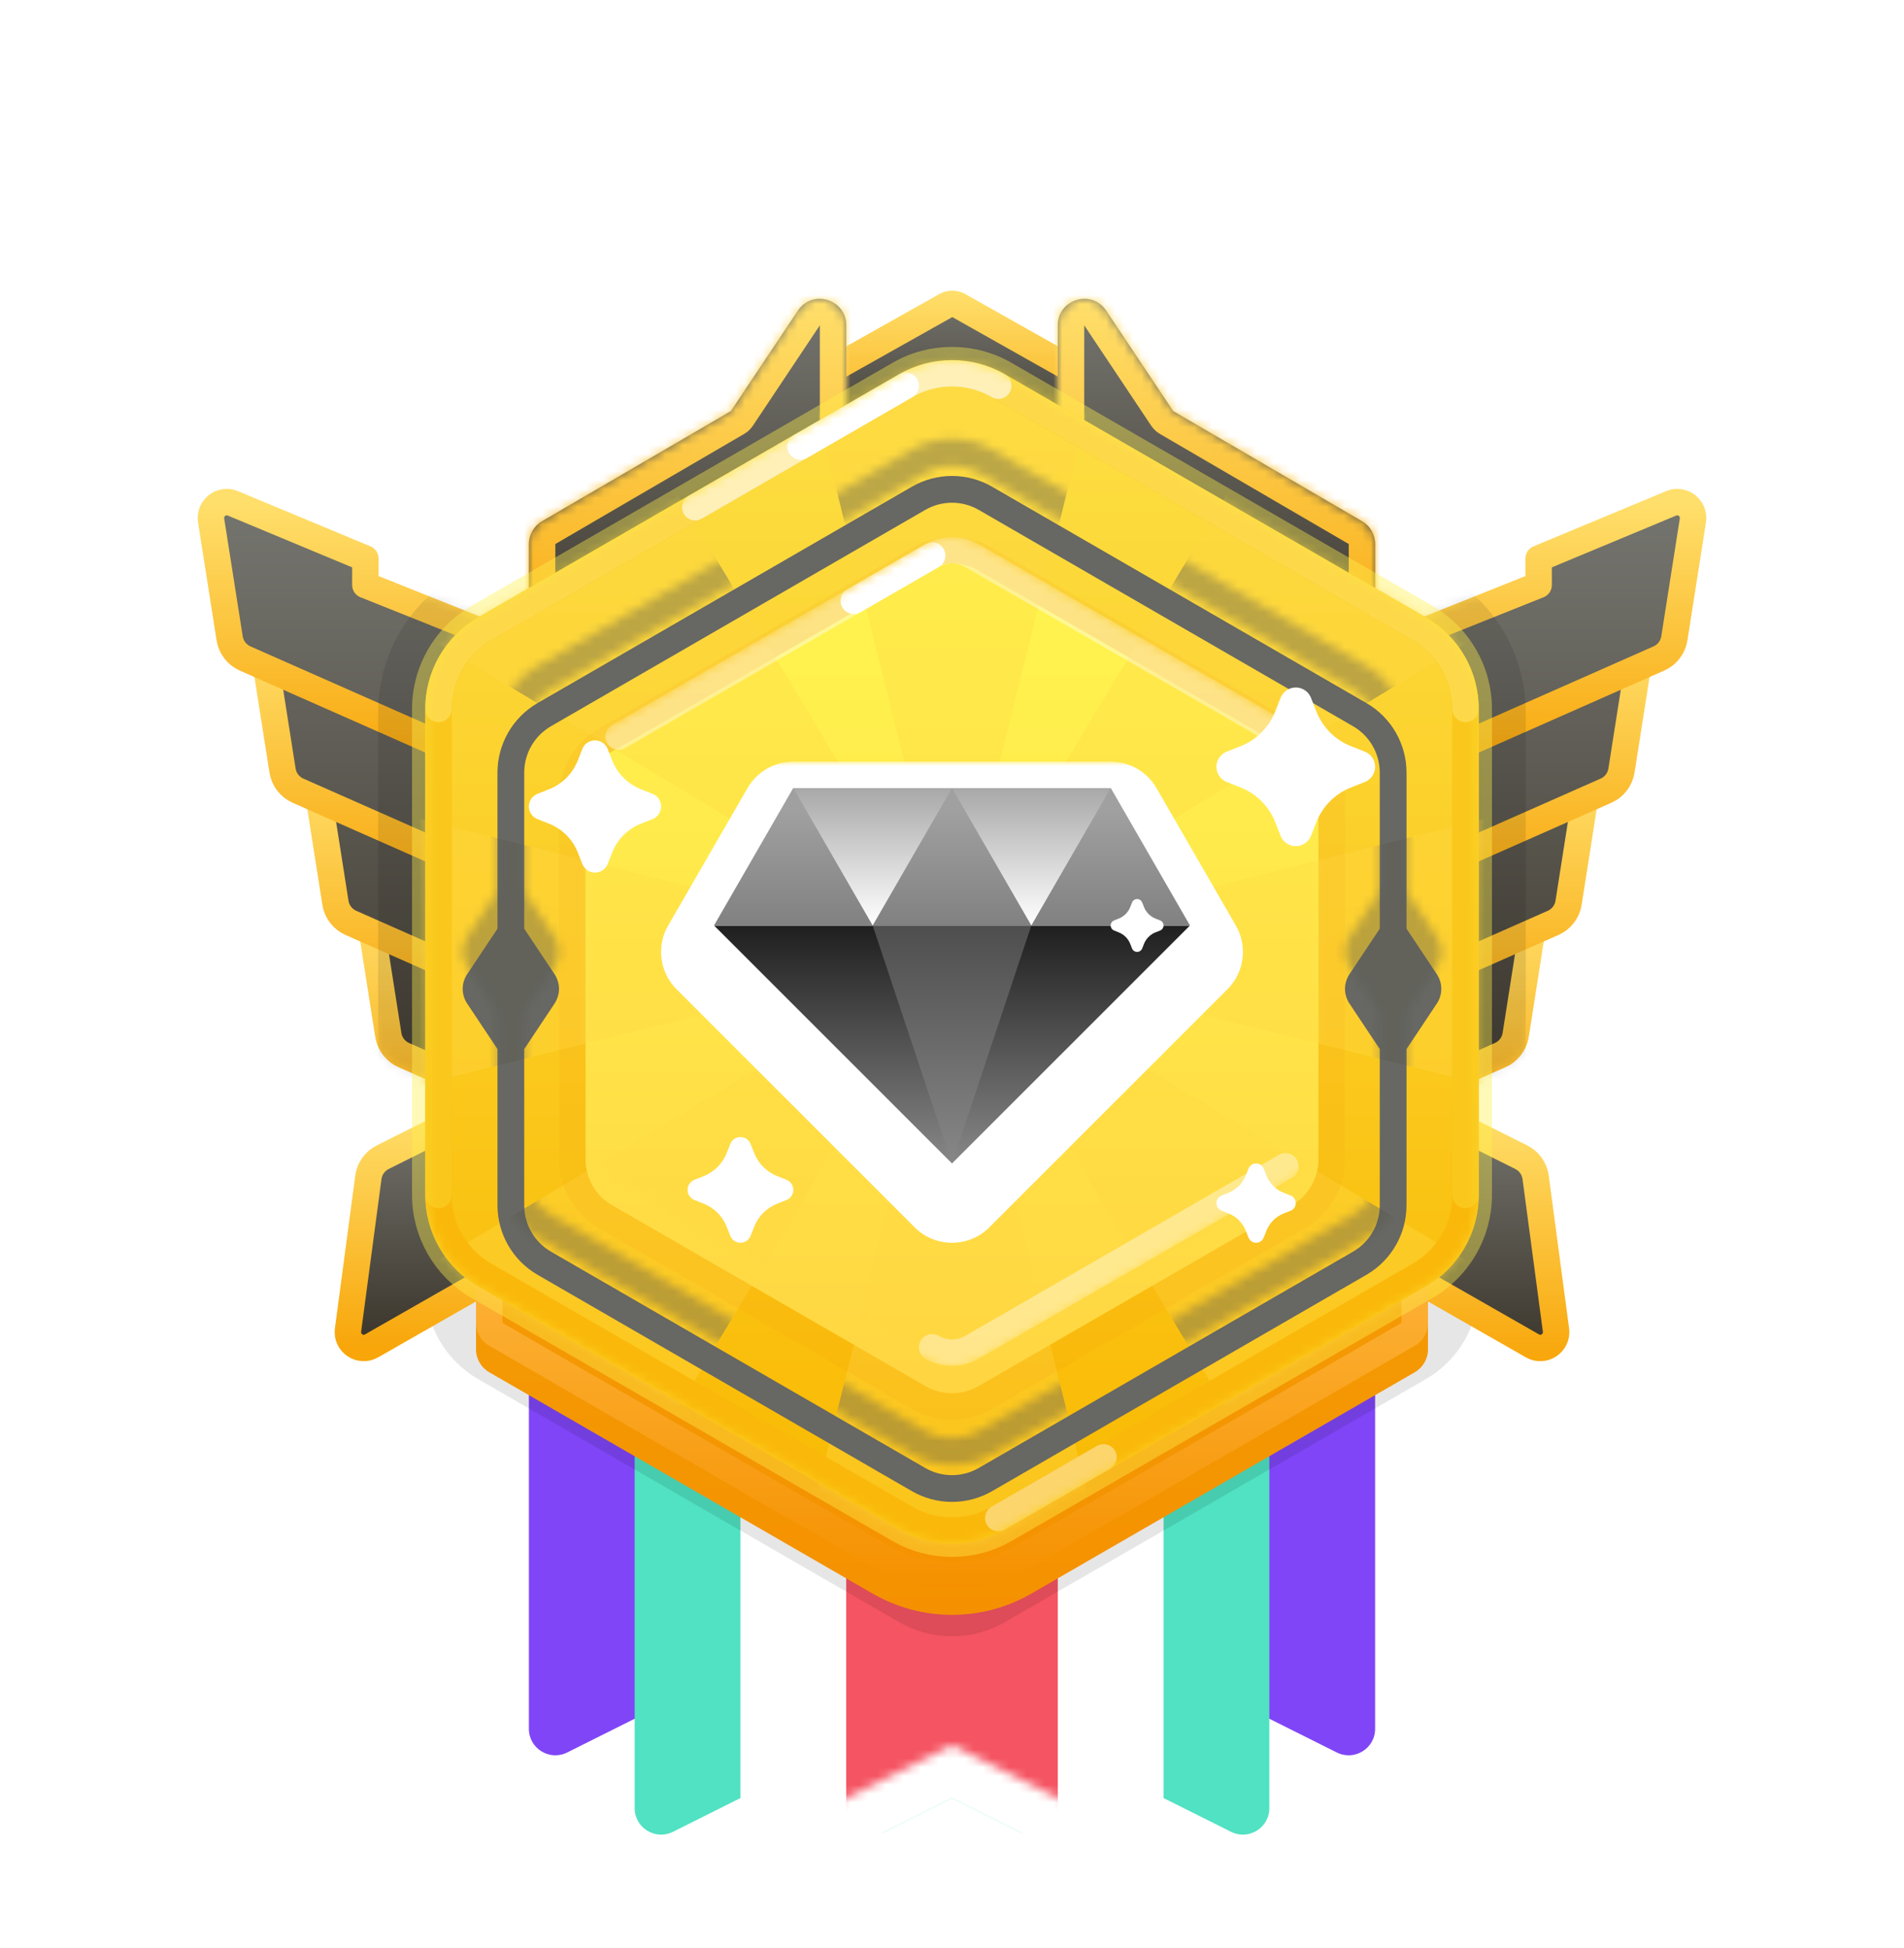 <svg width="216" height="221" viewBox="0 0 216 221" fill="none" xmlns="http://www.w3.org/2000/svg">
<g filter="url(#filter0_d_503_8789)">
<path fill-rule="evenodd" clip-rule="evenodd" d="M60 99H108V190.146C108 192.376 105.653 193.827 103.658 192.829L84 183L64.342 192.829C62.347 193.827 60 192.376 60 190.146V99Z" fill="#7F45F6"/>
</g>
<g filter="url(#filter1_d_503_8789)">
<path fill-rule="evenodd" clip-rule="evenodd" d="M72 108H120V199.146C120 201.376 117.653 202.827 115.658 201.829L96 192L76.342 201.829C74.347 202.827 72 201.376 72 199.146V108Z" fill="#50E2C2"/>
</g>
<g filter="url(#filter2_d_503_8789)">
<path fill-rule="evenodd" clip-rule="evenodd" d="M108 99H156V190.146C156 192.376 153.653 193.827 151.658 192.829L132 183L112.342 192.829C110.347 193.827 108 192.376 108 190.146V99Z" fill="#7F45F6"/>
</g>
<g filter="url(#filter3_d_503_8789)">
<path fill-rule="evenodd" clip-rule="evenodd" d="M96 108H144V199.146C144 201.376 141.653 202.827 139.658 201.829L120 192L100.342 201.829C98.347 202.827 96 201.376 96 199.146V108Z" fill="#50E2C2"/>
</g>
<g filter="url(#filter4_d_503_8789)">
<path fill-rule="evenodd" clip-rule="evenodd" d="M84 114H132V205.146C132 207.376 129.653 208.827 127.658 207.829L108 198L88.342 207.829C86.347 208.827 84 207.376 84 205.146V114Z" fill="white"/>
</g>
<mask id="mask0_503_8789" style="mask-type:luminance" maskUnits="userSpaceOnUse" x="84" y="114" width="48" height="95">
<path fill-rule="evenodd" clip-rule="evenodd" d="M84 114H132V205.146C132 207.376 129.653 208.827 127.658 207.829L108 198L88.342 207.829C86.347 208.827 84 207.376 84 205.146V114Z" fill="white"/>
</mask>
<g mask="url(#mask0_503_8789)">
<rect x="96" y="114" width="24" height="96" fill="#F55462"/>
</g>
<path style="mix-blend-mode:multiply" opacity="0.1" fill-rule="evenodd" clip-rule="evenodd" d="M102 52.968C105.713 50.824 110.287 50.824 114 52.968L161.756 80.54C165.469 82.683 167.756 86.645 167.756 90.932V146.075C167.756 150.363 165.469 154.324 161.756 156.468L114 184.039C110.287 186.183 105.713 186.183 102 184.039L54.244 156.468C50.531 154.324 48.244 150.363 48.244 146.075L48.244 90.932C48.244 86.645 50.532 82.683 54.244 80.54L102 52.968Z" fill="black"/>
<path fill-rule="evenodd" clip-rule="evenodd" d="M74.45 117.371L59.45 111.371V108.371L44.42 102.109C43.121 101.568 41.731 102.66 41.95 104.05L44.054 117.428C44.212 118.436 44.871 119.294 45.804 119.706L74.45 132.371V117.371Z" fill="url(#paint0_linear_503_8789)" stroke="url(#paint1_linear_503_8789)" stroke-width="3" stroke-linecap="round" stroke-linejoin="round"/>
<path fill-rule="evenodd" clip-rule="evenodd" d="M68.45 102.371L53.45 96.371V93.371L38.42 87.109C37.121 86.568 35.731 87.66 35.95 89.05L38.054 102.428C38.212 103.436 38.871 104.294 39.804 104.706L68.45 117.371V102.371Z" fill="url(#paint2_linear_503_8789)" stroke="url(#paint3_linear_503_8789)" stroke-width="3" stroke-linecap="round" stroke-linejoin="round"/>
<path fill-rule="evenodd" clip-rule="evenodd" d="M62.45 87.371L47.45 81.371V78.371L32.42 72.109C31.121 71.567 29.731 72.66 29.95 74.05L32.054 87.428C32.212 88.436 32.871 89.293 33.804 89.706L62.45 102.371V87.371Z" fill="url(#paint4_linear_503_8789)" stroke="url(#paint5_linear_503_8789)" stroke-width="3" stroke-linecap="round" stroke-linejoin="round"/>
<path fill-rule="evenodd" clip-rule="evenodd" d="M56.45 72.371L41.45 66.371V63.371L26.42 57.109C25.121 56.568 23.731 57.66 23.95 59.05L26.054 72.428C26.212 73.436 26.872 74.293 27.804 74.706L56.45 87.371V72.371Z" fill="url(#paint6_linear_503_8789)" stroke="url(#paint7_linear_503_8789)" stroke-width="3" stroke-linecap="round" stroke-linejoin="round"/>
<mask id="mask1_503_8789" style="mask-type:luminance" maskUnits="userSpaceOnUse" x="22" y="55" width="54" height="76">
<path fill-rule="evenodd" clip-rule="evenodd" d="M30.631 78.384C30.375 76.757 29.311 75.372 27.804 74.706C26.872 74.293 26.212 73.436 26.054 72.428L23.95 59.05C23.898 58.721 23.938 58.385 24.066 58.078C24.448 57.16 25.502 56.726 26.42 57.109L40.076 62.799C40.908 63.145 41.45 63.958 41.45 64.859C41.45 65.772 42.005 66.593 42.853 66.933L52.678 70.862C54.956 71.774 56.45 73.98 56.45 76.433V81.74C56.45 83.692 57.638 85.446 59.45 86.171C61.261 86.896 62.45 88.651 62.45 90.602V96.74C62.45 98.692 63.638 100.446 65.45 101.171C67.261 101.896 68.45 103.651 68.45 105.602V111.74C68.45 113.691 69.638 115.446 71.45 116.171C73.261 116.896 74.45 118.651 74.45 120.602V123.158C74.45 127.495 69.99 130.399 66.023 128.645L45.804 119.706C44.871 119.293 44.212 118.436 44.054 117.428L42.631 108.384C42.375 106.757 41.31 105.372 39.804 104.706C38.871 104.293 38.212 103.436 38.054 102.428L36.631 93.384C36.375 91.757 35.31 90.372 33.804 89.706C32.871 89.293 32.212 88.436 32.054 87.428L30.631 78.384Z" fill="white" stroke="white" stroke-width="3"/>
</mask>
<g mask="url(#mask1_503_8789)">
<g opacity="0.1">
<path fill-rule="evenodd" clip-rule="evenodd" d="M98.996 38.03C104.565 34.815 111.426 34.815 116.996 38.03L164.091 65.221C169.66 68.436 173.091 74.379 173.091 80.809V135.191C173.091 141.621 169.66 147.564 164.091 150.779L116.996 177.97C111.426 181.185 104.565 181.185 98.996 177.97L51.9 150.779C46.331 147.564 42.9 141.621 42.9 135.191L42.9 80.809C42.9 74.379 46.331 68.436 51.9 65.221L98.996 38.03Z" fill="black" style="mix-blend-mode:multiply"/>
</g>
</g>
<path fill-rule="evenodd" clip-rule="evenodd" d="M141.55 117.371L156.55 111.371V108.371L171.58 102.109C172.879 101.568 174.269 102.66 174.05 104.05L171.946 117.428C171.788 118.436 171.128 119.294 170.196 119.706L141.55 132.371V117.371Z" fill="url(#paint8_linear_503_8789)" stroke="url(#paint9_linear_503_8789)" stroke-width="3" stroke-linecap="round" stroke-linejoin="round"/>
<path fill-rule="evenodd" clip-rule="evenodd" d="M147.55 102.371L162.55 96.371V93.371L177.58 87.109C178.879 86.568 180.269 87.66 180.05 89.05L177.946 102.428C177.788 103.436 177.128 104.294 176.196 104.706L147.55 117.371V102.371Z" fill="url(#paint10_linear_503_8789)" stroke="url(#paint11_linear_503_8789)" stroke-width="3" stroke-linecap="round" stroke-linejoin="round"/>
<path fill-rule="evenodd" clip-rule="evenodd" d="M153.55 87.371L168.55 81.371V78.371L183.58 72.109C184.879 71.567 186.269 72.66 186.05 74.05L183.946 87.428C183.788 88.436 183.128 89.293 182.196 89.706L153.55 102.371V87.371Z" fill="url(#paint12_linear_503_8789)" stroke="url(#paint13_linear_503_8789)" stroke-width="3" stroke-linecap="round" stroke-linejoin="round"/>
<path fill-rule="evenodd" clip-rule="evenodd" d="M159.55 72.371L174.55 66.371V63.371L189.58 57.109C190.879 56.567 192.269 57.66 192.05 59.05L189.946 72.428C189.788 73.436 189.128 74.293 188.196 74.706L159.55 87.371V72.371Z" fill="url(#paint14_linear_503_8789)" stroke="url(#paint15_linear_503_8789)" stroke-width="3" stroke-linecap="round" stroke-linejoin="round"/>
<mask id="mask2_503_8789" style="mask-type:luminance" maskUnits="userSpaceOnUse" x="140" y="55" width="54" height="76">
<path fill-rule="evenodd" clip-rule="evenodd" d="M185.369 78.384C185.624 76.757 186.689 75.372 188.196 74.706C189.128 74.293 189.788 73.436 189.946 72.428L192.05 59.05C192.102 58.721 192.062 58.385 191.934 58.078C191.551 57.16 190.497 56.726 189.58 57.109L175.924 62.799C175.092 63.145 174.55 63.958 174.55 64.859C174.55 65.772 173.994 66.593 173.147 66.933L163.322 70.862C161.044 71.774 159.55 73.98 159.55 76.433V81.74C159.55 83.692 158.362 85.446 156.55 86.171C154.738 86.896 153.55 88.651 153.55 90.602V96.74C153.55 98.692 152.362 100.446 150.55 101.171C148.738 101.896 147.55 103.651 147.55 105.602V111.74C147.55 113.691 146.362 115.446 144.55 116.171C142.738 116.896 141.55 118.651 141.55 120.602V123.158C141.55 127.495 146.01 130.399 149.977 128.645L170.196 119.706C171.128 119.293 171.788 118.436 171.946 117.428L173.369 108.384C173.624 106.757 174.689 105.372 176.196 104.706C177.128 104.293 177.788 103.436 177.946 102.428L179.369 93.384C179.624 91.757 180.689 90.372 182.196 89.706C183.128 89.293 183.788 88.436 183.946 87.428L185.369 78.384Z" fill="white" stroke="white" stroke-width="3"/>
</mask>
<g mask="url(#mask2_503_8789)">
<g opacity="0.1">
<path fill-rule="evenodd" clip-rule="evenodd" d="M116.996 38.03C111.426 34.815 104.565 34.815 98.996 38.03L51.9 65.221C46.331 68.436 42.9 74.379 42.9 80.809V135.191C42.9 141.621 46.331 147.564 51.9 150.779L98.996 177.97C104.565 181.185 111.426 181.185 116.995 177.97L164.091 150.779C169.66 147.564 173.091 141.621 173.091 135.191L173.091 80.809C173.091 74.379 169.66 68.436 164.091 65.221L116.996 38.03Z" fill="black" style="mix-blend-mode:multiply"/>
</g>
</g>
<path fill-rule="evenodd" clip-rule="evenodd" d="M54 126L43.422 131.289C42.533 131.734 41.921 132.59 41.79 133.576L39.481 150.895C39.284 152.372 40.864 153.435 42.158 152.695L60 142.5L54 126Z" fill="url(#paint16_linear_503_8789)" stroke="url(#paint17_linear_503_8789)" stroke-width="3" stroke-linecap="round" stroke-linejoin="round"/>
<path fill-rule="evenodd" clip-rule="evenodd" d="M162 126L172.578 131.289C173.467 131.734 174.079 132.59 174.21 133.576L176.519 150.895C176.716 152.372 175.136 153.435 173.842 152.695L156 142.5L162 126Z" fill="url(#paint18_linear_503_8789)" stroke="url(#paint19_linear_503_8789)" stroke-width="3" stroke-linecap="round" stroke-linejoin="round"/>
<path d="M107.3 34.667C107.7 34.442 108.178 34.415 108.597 34.584L108.771 34.668L132.69 48.155C134.034 48.913 133.497 50.962 131.954 50.962H84.046C82.551 50.962 82 49.038 83.189 48.23L83.311 48.154L107.3 34.667Z" fill="url(#paint20_linear_503_8789)" stroke="url(#paint21_linear_503_8789)" stroke-width="3" stroke-linecap="round" stroke-linejoin="round"/>
<g filter="url(#filter5_i_503_8789)">
<path fill-rule="evenodd" clip-rule="evenodd" d="M162 150.091C162 151.163 161.428 152.153 160.5 152.689L117 177.804C111.431 181.019 104.569 181.019 99 177.804L55.5 152.689C54.572 152.153 54 151.163 54 150.091V138.387C54 136.074 56.506 134.631 58.506 135.792L99.567 159.625C104.781 162.652 111.219 162.652 116.434 159.625L157.494 135.792C159.494 134.631 162 136.074 162 138.387V150.091Z" fill="url(#paint22_linear_503_8789)"/>
</g>
<path d="M158.247 137.089C159.247 136.509 160.5 137.231 160.5 138.387V150.091C160.5 150.56 160.281 150.997 159.915 151.279L159.75 151.39L116.25 176.505C111.304 179.36 105.247 179.449 100.232 176.772L99.75 176.505L56.25 151.39C55.786 151.122 55.5 150.627 55.5 150.091V138.387C55.5 137.303 56.601 136.601 57.562 136.996L57.753 137.089L98.814 160.922C104.317 164.117 111.069 164.216 116.65 161.221L117.187 160.922L158.247 137.089Z" stroke="url(#paint23_linear_503_8789)" stroke-width="3" stroke-linecap="round" stroke-linejoin="round"/>
<mask id="path-26-inside-1_503_8789" fill="white">
<path fill-rule="evenodd" clip-rule="evenodd" d="M94.969 57.665C95.624 57.099 96.008 56.272 96.008 55.394L96.008 44.223C96.008 44.218 96.008 44.214 96.008 44.209V36.907C96.008 33.938 92.158 32.773 90.512 35.242L82.914 46.636L61.489 59.132C60.567 59.669 60 60.656 60 61.723V75.395C60 77.791 62.67 79.22 64.664 77.891L72.482 72.681L94.671 57.891C94.776 57.821 94.875 57.745 94.969 57.665Z"/>
</mask>
<path fill-rule="evenodd" clip-rule="evenodd" d="M94.969 57.665C95.624 57.099 96.008 56.272 96.008 55.394L96.008 44.223C96.008 44.218 96.008 44.214 96.008 44.209V36.907C96.008 33.938 92.158 32.773 90.512 35.242L82.914 46.636L61.489 59.132C60.567 59.669 60 60.656 60 61.723V75.395C60 77.791 62.67 79.22 64.664 77.891L72.482 72.681L94.671 57.891C94.776 57.821 94.875 57.745 94.969 57.665Z" fill="url(#paint24_linear_503_8789)"/>
<path d="M96.008 55.394L93.008 55.394V55.394H96.008ZM94.969 57.665L96.929 59.935L96.929 59.935L94.969 57.665ZM96.008 44.223L99.008 44.223V44.223H96.008ZM96.008 44.209H93.008L93.008 44.223L96.008 44.209ZM90.512 35.242L93.008 36.907V36.907L90.512 35.242ZM82.914 46.636L84.425 49.228C84.82 48.998 85.157 48.681 85.41 48.301L82.914 46.636ZM61.489 59.132L59.977 56.54H59.977L61.489 59.132ZM64.664 77.891L63 75.395H63L64.664 77.891ZM72.482 72.681L70.818 70.184L72.482 72.681ZM94.671 57.891L96.335 60.387L94.671 57.891ZM93.008 55.394L93.008 55.394L96.929 59.935C98.24 58.804 99.008 57.15 99.008 55.394H93.008ZM93.008 44.222L93.008 55.394L99.008 55.394L99.008 44.223L93.008 44.222ZM93.008 44.223L93.008 44.223H99.008C99.008 44.215 99.008 44.206 99.008 44.196L93.008 44.223ZM93.008 36.907V44.209H99.008V36.907H93.008ZM93.008 36.907C93.02 36.888 93.029 36.878 93.032 36.875C93.035 36.871 93.034 36.873 93.029 36.876C93.025 36.88 93.018 36.884 93.01 36.888C93.002 36.892 92.995 36.895 92.988 36.898C92.975 36.902 92.97 36.901 92.975 36.901C92.978 36.901 92.982 36.901 92.988 36.902C92.994 36.903 93.001 36.904 93.008 36.907C93.015 36.909 93.021 36.911 93.026 36.914C93.032 36.916 93.035 36.919 93.038 36.92C93.042 36.923 93.037 36.921 93.029 36.91C93.025 36.904 93.02 36.898 93.016 36.89C93.011 36.882 93.008 36.875 93.006 36.869C93.004 36.864 93.004 36.862 93.005 36.867C93.006 36.871 93.008 36.884 93.008 36.907H99.008C99.008 30.97 91.309 28.639 88.016 33.578L93.008 36.907ZM85.41 48.301L93.008 36.907L88.016 33.578L80.418 44.972L85.41 48.301ZM63 61.723L84.425 49.228L81.403 44.045L59.977 56.54L63 61.723ZM63 61.723L63 61.723L59.977 56.54C58.134 57.615 57 59.589 57 61.723H63ZM63 75.395V61.723H57V75.395H63ZM63 75.395L63 75.395H57C57 80.187 62.34 83.045 66.328 80.388L63 75.395ZM70.818 70.184L63 75.395L66.328 80.388L74.145 75.177L70.818 70.184ZM93.008 55.394L70.818 70.184L74.145 75.177L96.335 60.387L93.008 55.394ZM93.008 55.394L93.008 55.394L96.335 60.387C96.544 60.248 96.742 60.097 96.929 59.935L93.008 55.394Z" fill="url(#paint25_linear_503_8789)" mask="url(#path-26-inside-1_503_8789)"/>
<mask id="path-28-inside-2_503_8789" fill="white">
<path fill-rule="evenodd" clip-rule="evenodd" d="M120 44.21C120 44.214 120 44.218 120 44.223V55.394C120 56.049 120.213 56.675 120.593 57.186C120.723 57.36 120.872 57.521 121.039 57.665C121.133 57.745 121.232 57.821 121.336 57.891L121.336 57.891L143.526 72.681L151.344 77.891C153.337 79.22 156.008 77.791 156.008 75.395V61.723C156.008 60.656 155.441 59.669 154.519 59.132L133.094 46.636L125.496 35.242C123.849 32.773 120 33.938 120 36.907V44.21Z"/>
</mask>
<path fill-rule="evenodd" clip-rule="evenodd" d="M120 44.21C120 44.214 120 44.218 120 44.223V55.394C120 56.049 120.213 56.675 120.593 57.186C120.723 57.36 120.872 57.521 121.039 57.665C121.133 57.745 121.232 57.821 121.336 57.891L121.336 57.891L143.526 72.681L151.344 77.891C153.337 79.22 156.008 77.791 156.008 75.395V61.723C156.008 60.656 155.441 59.669 154.519 59.132L133.094 46.636L125.496 35.242C123.849 32.773 120 33.938 120 36.907V44.21Z" fill="url(#paint26_linear_503_8789)"/>
<path d="M120 44.21L123 44.222V44.21H120ZM120.593 57.186L123 55.395L123 55.395L120.593 57.186ZM121.039 57.665L119.078 59.935L119.078 59.935L121.039 57.665ZM121.336 57.891L119.672 60.387C119.867 60.516 120.075 60.623 120.294 60.704L121.336 57.891ZM121.336 57.891L123 55.394C122.806 55.265 122.597 55.158 122.378 55.077L121.336 57.891ZM143.526 72.681L145.19 70.184L143.526 72.681ZM151.344 77.891L153.008 75.395L151.344 77.891ZM154.519 59.132L156.03 56.54V56.54L154.519 59.132ZM133.094 46.636L130.598 48.301C130.851 48.681 131.188 48.998 131.582 49.228L133.094 46.636ZM125.496 35.242L127.992 33.578V33.578L125.496 35.242ZM117 44.198C117 44.206 117 44.214 117 44.223H123C123 44.222 123 44.222 123 44.222L117 44.198ZM117 44.223V55.394H123V44.223H117ZM117 55.394C117 56.703 117.427 57.956 118.187 58.977L123 55.395L123 55.394H117ZM118.187 58.977C118.446 59.325 118.745 59.647 119.078 59.935L123 55.394L123 55.395L118.187 58.977ZM119.078 59.935C119.266 60.097 119.464 60.248 119.672 60.387L123 55.394L123 55.394L119.078 59.935ZM120.294 60.704L120.294 60.704L122.378 55.077L122.378 55.077L120.294 60.704ZM119.672 60.387L141.862 75.177L145.19 70.184L123 55.394L119.672 60.387ZM141.862 75.177L149.68 80.388L153.008 75.395L145.19 70.184L141.862 75.177ZM149.68 80.388C153.667 83.045 159.008 80.187 159.008 75.395H153.008L153.008 75.395L149.68 80.388ZM159.008 75.395V61.723H153.008V75.395H159.008ZM159.008 61.723C159.008 59.589 157.874 57.615 156.03 56.54L153.008 61.723V61.723H159.008ZM156.03 56.54L134.605 44.045L131.582 49.228L153.008 61.723L156.03 56.54ZM135.59 44.972L127.992 33.578L123 36.907L130.598 48.301L135.59 44.972ZM127.992 33.578C124.699 28.639 117 30.97 117 36.907H123C123 36.884 123.002 36.871 123.003 36.867C123.003 36.862 123.003 36.864 123.001 36.869C122.999 36.875 122.996 36.882 122.992 36.89C122.988 36.898 122.983 36.904 122.979 36.91C122.97 36.921 122.966 36.923 122.97 36.92C122.972 36.919 122.976 36.916 122.981 36.914C122.987 36.911 122.993 36.909 123 36.907C123.007 36.904 123.014 36.903 123.02 36.902C123.026 36.901 123.03 36.901 123.032 36.901C123.038 36.901 123.033 36.902 123.019 36.898C123.013 36.895 123.005 36.892 122.997 36.888C122.989 36.884 122.983 36.88 122.978 36.876C122.973 36.873 122.973 36.871 122.976 36.875C122.979 36.878 122.987 36.888 123 36.907L127.992 33.578ZM117 36.907V44.21H123V36.907H117Z" fill="url(#paint27_linear_503_8789)" mask="url(#path-28-inside-2_503_8789)"/>
<path fill-rule="evenodd" clip-rule="evenodd" d="M102 42.464C105.713 40.321 110.287 40.321 114 42.464L161.756 70.036C165.469 72.18 167.756 76.141 167.756 80.428V135.572C167.756 139.859 165.469 143.821 161.756 145.964L114 173.536C110.287 175.679 105.713 175.679 102 173.536L54.244 145.964C50.531 143.821 48.244 139.859 48.244 135.572V80.428C48.244 76.141 50.531 72.18 54.244 70.036L102 42.464Z" fill="url(#paint28_linear_503_8789)" stroke="#FFF04D" stroke-opacity="0.4" stroke-width="3"/>
<mask id="mask3_503_8789" style="mask-type:luminance" maskUnits="userSpaceOnUse" x="48" y="40" width="120" height="136">
<path fill-rule="evenodd" clip-rule="evenodd" d="M102 42.464C105.713 40.321 110.287 40.321 114 42.464L161.756 70.036C165.469 72.18 167.756 76.141 167.756 80.428V135.572C167.756 139.859 165.469 143.821 161.756 145.964L114 173.536C110.287 175.679 105.713 175.679 102 173.536L54.244 145.964C50.531 143.821 48.244 139.859 48.244 135.572V80.428C48.244 76.141 50.531 72.18 54.244 70.036L102 42.464Z" fill="white"/>
</mask>
<g mask="url(#mask3_503_8789)">
<g style="mix-blend-mode:multiply" opacity="0.4">
<path d="M108 108L126 36H90L108 108L69.816 44.36L44.361 69.816L108 108L36 90V126L108 108L44.361 146.184L69.816 171.64L108 108L90 180H126L108 108L146.184 171.64L171.639 146.184L108 108L180 126V90L108 108L171.639 69.816L146.184 44.36L108 108Z" fill="#FFD640"/>
</g>
<g filter="url(#filter6_di_503_8789)">
<path fill-rule="evenodd" clip-rule="evenodd" d="M155.013 75.566L112.55 51.021C109.734 49.393 106.266 49.393 103.45 51.021L60.987 75.566C58.172 77.193 56.437 80.2 56.437 83.455V101.162L52.995 106.332C52.324 107.339 52.324 108.65 52.995 109.657L56.437 114.827V132.545C56.437 135.8 58.172 138.807 60.987 140.435L103.45 164.98C106.266 166.607 109.734 166.607 112.55 164.98L155.013 140.435C157.828 138.807 159.562 135.8 159.562 132.545V114.827L163.005 109.657C163.676 108.65 163.676 107.339 163.005 106.332L159.562 101.162V83.455C159.562 80.2 157.828 77.193 155.013 75.566ZM59.471 114.827V132.545C59.471 134.715 60.627 136.72 62.504 137.805L104.967 162.35C106.844 163.435 109.156 163.435 111.033 162.35L153.496 137.805C155.373 136.72 156.529 134.715 156.529 132.545V114.827L153.087 109.657C152.416 108.65 152.416 107.339 153.087 106.332L156.529 101.162V83.455C156.529 81.285 155.373 79.28 153.496 78.195L111.033 53.65C109.156 52.565 106.844 52.565 104.967 53.65L62.504 78.195C60.627 79.28 59.471 81.285 59.471 83.455V101.162L62.913 106.332C63.584 107.339 63.584 108.65 62.913 109.657L59.471 114.827Z" fill="#676763"/>
</g>
<mask id="mask4_503_8789" style="mask-type:luminance" maskUnits="userSpaceOnUse" x="52" y="49" width="112" height="118">
<path fill-rule="evenodd" clip-rule="evenodd" d="M155.013 75.566L112.55 51.021C109.734 49.393 106.266 49.393 103.45 51.021L60.987 75.566C58.172 77.193 56.437 80.2 56.437 83.455V101.162L52.995 106.332C52.324 107.339 52.324 108.65 52.995 109.657L56.437 114.827V132.545C56.437 135.8 58.172 138.807 60.987 140.435L103.45 164.98C106.266 166.607 109.734 166.607 112.55 164.98L155.013 140.435C157.828 138.807 159.562 135.8 159.562 132.545V114.827L163.005 109.657C163.676 108.65 163.676 107.339 163.005 106.332L159.562 101.162V83.455C159.562 80.2 157.828 77.193 155.013 75.566ZM59.471 114.827V132.545C59.471 134.715 60.627 136.72 62.504 137.805L104.967 162.35C106.844 163.435 109.156 163.435 111.033 162.35L153.496 137.805C155.373 136.72 156.529 134.715 156.529 132.545V114.827L153.087 109.657C152.416 108.65 152.416 107.339 153.087 106.332L156.529 101.162V83.455C156.529 81.285 155.373 79.28 153.496 78.195L111.033 53.65C109.156 52.565 106.844 52.565 104.967 53.65L62.504 78.195C60.627 79.28 59.471 81.285 59.471 83.455V101.162L62.913 106.332C63.584 107.339 63.584 108.65 62.913 109.657L59.471 114.827Z" fill="white"/>
</mask>
<g mask="url(#mask4_503_8789)">
<g style="mix-blend-mode:multiply" opacity="0.4">
<path fill-rule="evenodd" clip-rule="evenodd" d="M108 108L36 90V126L108 108ZM108 108L126 36H90L108 108ZM108 108L180 126V90L108 108ZM108 108L146.184 44.36L171.64 69.816L108 108ZM108 108L171.64 146.184L146.184 171.64L108 108ZM108 108L69.816 171.64L44.36 146.184L108 108ZM108 108L126 180H90L108 108Z" fill="#5A5951"/>
<path d="M69.816 44.36L44.36 69.816L108 108L69.816 44.36Z" fill="#5A5951"/>
</g>
</g>
<path d="M113.25 43.763C110.001 41.888 105.999 41.888 102.75 43.763L54.994 71.335C51.746 73.211 49.744 76.677 49.744 80.428L49.744 135.572C49.744 139.323 51.746 142.789 54.994 144.665L102.75 172.237C105.999 174.113 110.001 174.113 113.25 172.237L161.006 144.665C164.254 142.789 166.256 139.323 166.256 135.572V80.428C166.256 76.677 164.254 73.211 161.006 71.335L113.25 43.763Z" stroke="#FAB90A" stroke-width="3"/>
<path opacity="0.4" d="M113.25 172.237C118.867 168.994 122.846 166.696 125.189 165.344" stroke="white" stroke-width="3" stroke-linecap="round"/>
<path d="M166.256 135.572V80.428C166.256 76.677 164.254 73.211 161.006 71.335L113.25 43.763C110.001 41.888 105.999 41.888 102.75 43.763L54.994 71.335C51.746 73.211 49.744 76.677 49.744 80.428L49.744 135.572" stroke="#FAC81C" stroke-width="3" stroke-linecap="round"/>
<path opacity="0.6" d="M166.256 80.428C166.256 76.677 164.254 73.211 161.006 71.335L113.25 43.763C110.001 41.888 105.999 41.888 102.75 43.763L54.994 71.335C51.746 73.211 49.744 76.677 49.744 80.428" stroke="#FFE56A" stroke-width="3" stroke-linecap="round"/>
<path opacity="0.6" d="M113.25 43.763C110.001 41.888 105.999 41.888 102.75 43.763C102.75 43.763 86.831 52.954 78.872 57.549" stroke="white" stroke-width="3" stroke-linecap="round"/>
<path d="M102.75 43.763C102.75 43.763 94.325 48.627 90.811 50.656" stroke="white" stroke-width="3" stroke-linecap="round"/>
</g>
<g filter="url(#filter7_d_503_8789)">
<path fill-rule="evenodd" clip-rule="evenodd" d="M105 61.732C106.856 60.66 109.144 60.66 111 61.732L146.569 82.268C148.426 83.34 149.569 85.32 149.569 87.464V128.536C149.569 130.679 148.426 132.66 146.569 133.732L111 154.268C109.144 155.34 106.856 155.34 105 154.268L69.431 133.732C67.574 132.66 66.431 130.679 66.431 128.536V87.464C66.431 85.32 67.574 83.34 69.431 82.268L105 61.732Z" fill="url(#paint29_linear_503_8789)"/>
<path d="M104.469 60.312C106.748 59.095 109.502 59.135 111.75 60.433L147.319 80.969L147.534 81.098C149.728 82.463 151.069 84.868 151.069 87.464V128.536C151.069 131.132 149.728 133.537 147.534 134.902L147.319 135.031L111.75 155.567C109.502 156.865 106.748 156.905 104.469 155.688L104.25 155.567L68.681 135.031C66.36 133.692 64.931 131.216 64.931 128.536V87.464C64.931 84.784 66.36 82.308 68.681 80.969L104.25 60.433L104.469 60.312Z" stroke="#F5900D" stroke-opacity="0.1" stroke-width="3" style="mix-blend-mode:multiply"/>
</g>
<mask id="mask5_503_8789" style="mask-type:luminance" maskUnits="userSpaceOnUse" x="66" y="60" width="84" height="96">
<path fill-rule="evenodd" clip-rule="evenodd" d="M105 61.732C106.856 60.66 109.144 60.66 111 61.732L146.569 82.268C148.426 83.34 149.569 85.32 149.569 87.464V128.536C149.569 130.679 148.426 132.66 146.569 133.732L111 154.268C109.144 155.34 106.856 155.34 105 154.268L69.431 133.732C67.574 132.66 66.431 130.679 66.431 128.536V87.464C66.431 85.32 67.574 83.34 69.431 82.268L105 61.732Z" fill="white"/>
</mask>
<g mask="url(#mask5_503_8789)">
<g style="mix-blend-mode:multiply" opacity="0.3">
<path fill-rule="evenodd" clip-rule="evenodd" d="M108 108L60 120V96L108 108ZM108 108L120 60H96L108 108ZM108 108L156 96V120L108 108ZM108 108L133.456 65.574L150.426 82.544L108 108ZM108 108L133.456 150.426L150.426 133.456L108 108ZM108 108L96 156H120L108 108ZM108 108L82.544 150.426L65.574 133.456L108 108Z" fill="#FFD640"/>
<path d="M82.544 65.574L65.574 82.544L108 108L82.544 65.574Z" fill="#FFD640"/>
</g>
<path opacity="0.4" d="M145.819 83.567L110.25 63.031C108.858 62.227 107.142 62.227 105.75 63.031C101.567 65.446 98.603 67.158 96.858 68.165C93.226 70.262 90.262 71.973 87.966 73.299C84.013 75.581 78.085 79.004 70.181 83.567" stroke="white" stroke-width="3" stroke-linecap="round"/>
<path d="M105.75 63.031C101.567 65.446 98.603 67.158 96.858 68.165" stroke="white" stroke-width="3" stroke-linecap="round"/>
<path opacity="0.4" d="M145.819 132.33L110.25 152.866C108.858 153.67 107.142 153.67 105.75 152.866" stroke="white" stroke-width="3" stroke-linecap="round"/>
</g>
<g filter="url(#filter8_d_503_8789)">
<mask id="path-49-outside-3_503_8789" maskUnits="userSpaceOnUse" x="74" y="83.412" width="68" height="55" fill="black">
<rect fill="white" x="74" y="83.412" width="68" height="55"/>
<path fill-rule="evenodd" clip-rule="evenodd" d="M81 105L90 89.412H126L135 105H81ZM108 132L135 105H81L108 132Z"/>
</mask>
<path fill-rule="evenodd" clip-rule="evenodd" d="M81 105L90 89.412H126L135 105H81ZM108 132L135 105H81L108 132Z" fill="white"/>
<path d="M90 89.412V83.412C87.856 83.412 85.876 84.555 84.804 86.412L90 89.412ZM81 105L75.804 102C74.732 103.856 74.732 106.144 75.804 108C76.876 109.856 78.856 111 81 111V105ZM126 89.412L131.196 86.412C130.124 84.555 128.144 83.412 126 83.412V89.412ZM135 105V111C137.144 111 139.124 109.856 140.196 108C141.268 106.144 141.268 103.856 140.196 102L135 105ZM135 105L139.243 109.243C140.959 107.527 141.472 104.946 140.543 102.704C139.615 100.462 137.427 99 135 99V105ZM108 132L103.757 136.243C106.101 138.586 109.899 138.586 112.243 136.243L108 132ZM81 105V99C78.573 99 76.385 100.462 75.457 102.704C74.528 104.946 75.041 107.527 76.757 109.243L81 105ZM84.804 86.412L75.804 102L86.196 108L95.196 92.412L84.804 86.412ZM126 83.412H90V95.412H126V83.412ZM140.196 102L131.196 86.412L120.804 92.412L129.804 108L140.196 102ZM81 111H135V99H81V111ZM130.757 100.757L103.757 127.757L112.243 136.243L139.243 109.243L130.757 100.757ZM81 111H135V99H81V111ZM112.243 127.757L85.243 100.757L76.757 109.243L103.757 136.243L112.243 127.757Z" fill="white" mask="url(#path-49-outside-3_503_8789)"/>
</g>
<path fill-rule="evenodd" clip-rule="evenodd" d="M108 132L135 105H81L108 132Z" fill="url(#paint30_linear_503_8789)"/>
<path fill-rule="evenodd" clip-rule="evenodd" d="M108 132L99 105H117L108 132Z" fill="url(#paint31_linear_503_8789)"/>
<path d="M90 89.412L81 105H135L126 89.412H90Z" fill="url(#paint32_linear_503_8789)"/>
<path d="M90 89.412L99 105H81L90 89.412Z" fill="url(#paint33_linear_503_8789)"/>
<path d="M108 89.412L117 105H99L108 89.412Z" fill="url(#paint34_linear_503_8789)"/>
<path d="M126 89.412L135 105H117L126 89.412Z" fill="url(#paint35_linear_503_8789)"/>
<g filter="url(#filter9_d_503_8789)">
<path fill-rule="evenodd" clip-rule="evenodd" d="M140.733 89.34L139.175 88.725C138.222 88.35 137.754 87.272 138.13 86.32C138.318 85.841 138.697 85.463 139.175 85.275L140.733 84.66C142.529 83.952 143.952 82.529 144.66 80.733L145.275 79.175C145.65 78.222 146.728 77.754 147.68 78.13C148.158 78.318 148.537 78.697 148.725 79.175L149.34 80.733C150.048 82.529 151.471 83.952 153.267 84.66L154.825 85.275C155.778 85.65 156.246 86.728 155.87 87.68C155.682 88.159 155.303 88.537 154.825 88.725L153.267 89.34C151.471 90.048 150.048 91.471 149.34 93.267L148.725 94.825C148.35 95.778 147.272 96.246 146.32 95.87C145.842 95.682 145.463 95.303 145.275 94.825L144.66 93.267C143.952 91.471 142.529 90.048 140.733 89.34Z" fill="white"/>
</g>
<g filter="url(#filter10_d_503_8789)">
<path fill-rule="evenodd" clip-rule="evenodd" d="M79.822 136.56L78.783 136.15C78.148 135.9 77.836 135.182 78.087 134.546C78.212 134.228 78.465 133.975 78.783 133.85L79.822 133.44C81.02 132.968 81.968 132.02 82.44 130.822L82.85 129.783C83.1 129.148 83.818 128.836 84.454 129.087C84.772 129.212 85.025 129.464 85.15 129.783L85.56 130.822C86.032 132.02 86.98 132.968 88.178 133.44L89.217 133.85C89.852 134.1 90.164 134.818 89.913 135.454C89.788 135.772 89.535 136.025 89.217 136.15L88.178 136.56C86.98 137.032 86.032 137.98 85.56 139.178L85.15 140.217C84.9 140.852 84.182 141.164 83.546 140.913C83.228 140.788 82.975 140.536 82.85 140.217L82.44 139.178C81.968 137.98 81.02 137.032 79.822 136.56Z" fill="white"/>
</g>
<g filter="url(#filter11_d_503_8789)">
<path fill-rule="evenodd" clip-rule="evenodd" d="M62.277 93.45L60.979 92.938C60.185 92.625 59.795 91.727 60.108 90.933C60.265 90.535 60.581 90.219 60.979 90.062L62.277 89.55C63.775 88.96 64.96 87.775 65.55 86.277L66.062 84.979C66.375 84.185 67.273 83.795 68.067 84.108C68.465 84.265 68.781 84.581 68.938 84.979L69.45 86.277C70.04 87.775 71.225 88.96 72.723 89.55L74.021 90.062C74.815 90.375 75.205 91.273 74.892 92.067C74.735 92.465 74.419 92.781 74.021 92.938L72.723 93.45C71.225 94.04 70.04 95.225 69.45 96.723L68.938 98.021C68.625 98.815 67.727 99.205 66.933 98.892C66.535 98.735 66.219 98.419 66.062 98.021L65.55 96.723C64.96 95.225 63.775 94.04 62.277 93.45Z" fill="white"/>
</g>
<g filter="url(#filter12_d_503_8789)">
<path fill-rule="evenodd" clip-rule="evenodd" d="M139.366 137.67L138.587 137.363C138.111 137.175 137.877 136.636 138.065 136.16C138.159 135.921 138.348 135.732 138.587 135.637L139.366 135.33C140.265 134.976 140.976 134.265 141.33 133.366L141.637 132.587C141.825 132.111 142.364 131.877 142.84 132.065C143.079 132.159 143.268 132.348 143.363 132.587L143.67 133.366C144.024 134.265 144.735 134.976 145.634 135.33L146.413 135.637C146.889 135.825 147.123 136.364 146.935 136.84C146.841 137.079 146.652 137.268 146.413 137.363L145.634 137.67C144.735 138.024 144.024 138.735 143.67 139.634L143.363 140.413C143.175 140.889 142.636 141.123 142.16 140.935C141.921 140.841 141.732 140.652 141.637 140.413L141.33 139.634C140.976 138.735 140.265 138.024 139.366 137.67Z" fill="white"/>
</g>
<g filter="url(#filter13_d_503_8789)">
<path fill-rule="evenodd" clip-rule="evenodd" d="M126.911 105.78L126.392 105.575C126.074 105.45 125.918 105.091 126.043 104.773C126.106 104.614 126.232 104.488 126.392 104.425L126.911 104.22C127.51 103.984 127.984 103.51 128.22 102.911L128.425 102.392C128.55 102.074 128.909 101.918 129.227 102.043C129.386 102.106 129.512 102.232 129.575 102.392L129.78 102.911C130.016 103.51 130.49 103.984 131.089 104.22L131.608 104.425C131.926 104.55 132.082 104.909 131.957 105.227C131.894 105.386 131.768 105.512 131.608 105.575L131.089 105.78C130.49 106.016 130.016 106.49 129.78 107.089L129.575 107.608C129.45 107.926 129.091 108.082 128.773 107.957C128.614 107.894 128.488 107.768 128.425 107.608L128.22 107.089C127.984 106.49 127.51 106.016 126.911 105.78Z" fill="white"/>
</g>
<defs>
<filter id="filter0_d_503_8789" x="54" y="99" width="60" height="106.15" filterUnits="userSpaceOnUse" color-interpolation-filters="sRGB">
<feFlood flood-opacity="0" result="BackgroundImageFix"/>
<feColorMatrix in="SourceAlpha" type="matrix" values="0 0 0 0 0 0 0 0 0 0 0 0 0 0 0 0 0 0 127 0" result="hardAlpha"/>
<feOffset dy="6"/>
<feGaussianBlur stdDeviation="3"/>
<feColorMatrix type="matrix" values="0 0 0 0 0.614 0 0 0 0 0.614 0 0 0 0 0.614 0 0 0 0.2 0"/>
<feBlend mode="darken" in2="BackgroundImageFix" result="effect1_dropShadow_503_8789"/>
<feBlend mode="normal" in="SourceGraphic" in2="effect1_dropShadow_503_8789" result="shape"/>
</filter>
<filter id="filter1_d_503_8789" x="66" y="108" width="60" height="106.15" filterUnits="userSpaceOnUse" color-interpolation-filters="sRGB">
<feFlood flood-opacity="0" result="BackgroundImageFix"/>
<feColorMatrix in="SourceAlpha" type="matrix" values="0 0 0 0 0 0 0 0 0 0 0 0 0 0 0 0 0 0 127 0" result="hardAlpha"/>
<feOffset dy="6"/>
<feGaussianBlur stdDeviation="3"/>
<feColorMatrix type="matrix" values="0 0 0 0 0.614 0 0 0 0 0.614 0 0 0 0 0.614 0 0 0 0.2 0"/>
<feBlend mode="darken" in2="BackgroundImageFix" result="effect1_dropShadow_503_8789"/>
<feBlend mode="normal" in="SourceGraphic" in2="effect1_dropShadow_503_8789" result="shape"/>
</filter>
<filter id="filter2_d_503_8789" x="102" y="99" width="60" height="106.15" filterUnits="userSpaceOnUse" color-interpolation-filters="sRGB">
<feFlood flood-opacity="0" result="BackgroundImageFix"/>
<feColorMatrix in="SourceAlpha" type="matrix" values="0 0 0 0 0 0 0 0 0 0 0 0 0 0 0 0 0 0 127 0" result="hardAlpha"/>
<feOffset dy="6"/>
<feGaussianBlur stdDeviation="3"/>
<feColorMatrix type="matrix" values="0 0 0 0 0.614 0 0 0 0 0.614 0 0 0 0 0.614 0 0 0 0.2 0"/>
<feBlend mode="darken" in2="BackgroundImageFix" result="effect1_dropShadow_503_8789"/>
<feBlend mode="normal" in="SourceGraphic" in2="effect1_dropShadow_503_8789" result="shape"/>
</filter>
<filter id="filter3_d_503_8789" x="90" y="108" width="60" height="106.15" filterUnits="userSpaceOnUse" color-interpolation-filters="sRGB">
<feFlood flood-opacity="0" result="BackgroundImageFix"/>
<feColorMatrix in="SourceAlpha" type="matrix" values="0 0 0 0 0 0 0 0 0 0 0 0 0 0 0 0 0 0 127 0" result="hardAlpha"/>
<feOffset dy="6"/>
<feGaussianBlur stdDeviation="3"/>
<feColorMatrix type="matrix" values="0 0 0 0 0.614 0 0 0 0 0.614 0 0 0 0 0.614 0 0 0 0.2 0"/>
<feBlend mode="darken" in2="BackgroundImageFix" result="effect1_dropShadow_503_8789"/>
<feBlend mode="normal" in="SourceGraphic" in2="effect1_dropShadow_503_8789" result="shape"/>
</filter>
<filter id="filter4_d_503_8789" x="78" y="114" width="60" height="106.15" filterUnits="userSpaceOnUse" color-interpolation-filters="sRGB">
<feFlood flood-opacity="0" result="BackgroundImageFix"/>
<feColorMatrix in="SourceAlpha" type="matrix" values="0 0 0 0 0 0 0 0 0 0 0 0 0 0 0 0 0 0 127 0" result="hardAlpha"/>
<feOffset dy="6"/>
<feGaussianBlur stdDeviation="3"/>
<feColorMatrix type="matrix" values="0 0 0 0 0.614 0 0 0 0 0.614 0 0 0 0 0.614 0 0 0 0.2 0"/>
<feBlend mode="darken" in2="BackgroundImageFix" result="effect1_dropShadow_503_8789"/>
<feBlend mode="normal" in="SourceGraphic" in2="effect1_dropShadow_503_8789" result="shape"/>
</filter>
<filter id="filter5_i_503_8789" x="54" y="135.382" width="108" height="47.833" filterUnits="userSpaceOnUse" color-interpolation-filters="sRGB">
<feFlood flood-opacity="0" result="BackgroundImageFix"/>
<feBlend mode="normal" in="SourceGraphic" in2="BackgroundImageFix" result="shape"/>
<feColorMatrix in="SourceAlpha" type="matrix" values="0 0 0 0 0 0 0 0 0 0 0 0 0 0 0 0 0 0 127 0" result="hardAlpha"/>
<feOffset dy="3"/>
<feGaussianBlur stdDeviation="1.5"/>
<feComposite in2="hardAlpha" operator="arithmetic" k2="-1" k3="1"/>
<feColorMatrix type="matrix" values="0 0 0 0 0.929 0 0 0 0 0.569 0 0 0 0 0 0 0 0 0.5 0"/>
<feBlend mode="normal" in2="shape" result="effect1_innerShadow_503_8789"/>
</filter>
<filter id="filter6_di_503_8789" x="49.492" y="48" width="117.016" height="122.4" filterUnits="userSpaceOnUse" color-interpolation-filters="sRGB">
<feFlood flood-opacity="0" result="BackgroundImageFix"/>
<feColorMatrix in="SourceAlpha" type="matrix" values="0 0 0 0 0 0 0 0 0 0 0 0 0 0 0 0 0 0 127 0" result="hardAlpha"/>
<feOffset dy="1.2"/>
<feGaussianBlur stdDeviation="1.5"/>
<feColorMatrix type="matrix" values="0 0 0 0 1 0 0 0 0 0.91 0 0 0 0 0.557 0 0 0 0.4 0"/>
<feBlend mode="normal" in2="BackgroundImageFix" result="effect1_dropShadow_503_8789"/>
<feBlend mode="normal" in="SourceGraphic" in2="effect1_dropShadow_503_8789" result="shape"/>
<feColorMatrix in="SourceAlpha" type="matrix" values="0 0 0 0 0 0 0 0 0 0 0 0 0 0 0 0 0 0 127 0" result="hardAlpha"/>
<feOffset dy="3"/>
<feGaussianBlur stdDeviation="1.5"/>
<feComposite in2="hardAlpha" operator="arithmetic" k2="-1" k3="1"/>
<feColorMatrix type="matrix" values="0 0 0 0 0.31 0 0 0 0 0.31 0 0 0 0 0.28 0 0 0 1 0"/>
<feBlend mode="normal" in2="shape" result="effect2_innerShadow_503_8789"/>
</filter>
<filter id="filter7_d_503_8789" x="57.431" y="54.928" width="101.138" height="112.144" filterUnits="userSpaceOnUse" color-interpolation-filters="sRGB">
<feFlood flood-opacity="0" result="BackgroundImageFix"/>
<feColorMatrix in="SourceAlpha" type="matrix" values="0 0 0 0 0 0 0 0 0 0 0 0 0 0 0 0 0 0 127 0" result="hardAlpha"/>
<feOffset dy="3"/>
<feGaussianBlur stdDeviation="3"/>
<feColorMatrix type="matrix" values="0 0 0 0 0.928 0 0 0 0 0.666 0 0 0 0 0.054 0 0 0 0.4 0"/>
<feBlend mode="normal" in2="BackgroundImageFix" result="effect1_dropShadow_503_8789"/>
<feBlend mode="normal" in="SourceGraphic" in2="effect1_dropShadow_503_8789" result="shape"/>
</filter>
<filter id="filter8_d_503_8789" x="69" y="80.412" width="78" height="66.588" filterUnits="userSpaceOnUse" color-interpolation-filters="sRGB">
<feFlood flood-opacity="0" result="BackgroundImageFix"/>
<feColorMatrix in="SourceAlpha" type="matrix" values="0 0 0 0 0 0 0 0 0 0 0 0 0 0 0 0 0 0 127 0" result="hardAlpha"/>
<feOffset dy="3"/>
<feGaussianBlur stdDeviation="3"/>
<feColorMatrix type="matrix" values="0 0 0 0 0.996 0 0 0 0 0.733 0 0 0 0 0.106 0 0 0 1 0"/>
<feBlend mode="normal" in2="BackgroundImageFix" result="effect1_dropShadow_503_8789"/>
<feBlend mode="normal" in="SourceGraphic" in2="effect1_dropShadow_503_8789" result="shape"/>
</filter>
<filter id="filter9_d_503_8789" x="132" y="72" width="30" height="30" filterUnits="userSpaceOnUse" color-interpolation-filters="sRGB">
<feFlood flood-opacity="0" result="BackgroundImageFix"/>
<feColorMatrix in="SourceAlpha" type="matrix" values="0 0 0 0 0 0 0 0 0 0 0 0 0 0 0 0 0 0 127 0" result="hardAlpha"/>
<feOffset/>
<feGaussianBlur stdDeviation="3"/>
<feColorMatrix type="matrix" values="0 0 0 0 1 0 0 0 0 0.949 0 0 0 0 0.306 0 0 0 1 0"/>
<feBlend mode="normal" in2="BackgroundImageFix" result="effect1_dropShadow_503_8789"/>
<feBlend mode="normal" in="SourceGraphic" in2="effect1_dropShadow_503_8789" result="shape"/>
</filter>
<filter id="filter10_d_503_8789" x="72" y="123" width="24" height="24" filterUnits="userSpaceOnUse" color-interpolation-filters="sRGB">
<feFlood flood-opacity="0" result="BackgroundImageFix"/>
<feColorMatrix in="SourceAlpha" type="matrix" values="0 0 0 0 0 0 0 0 0 0 0 0 0 0 0 0 0 0 127 0" result="hardAlpha"/>
<feOffset/>
<feGaussianBlur stdDeviation="3"/>
<feColorMatrix type="matrix" values="0 0 0 0 1 0 0 0 0 0.949 0 0 0 0 0.306 0 0 0 1 0"/>
<feBlend mode="normal" in2="BackgroundImageFix" result="effect1_dropShadow_503_8789"/>
<feBlend mode="normal" in="SourceGraphic" in2="effect1_dropShadow_503_8789" result="shape"/>
</filter>
<filter id="filter11_d_503_8789" x="54" y="78" width="27" height="27" filterUnits="userSpaceOnUse" color-interpolation-filters="sRGB">
<feFlood flood-opacity="0" result="BackgroundImageFix"/>
<feColorMatrix in="SourceAlpha" type="matrix" values="0 0 0 0 0 0 0 0 0 0 0 0 0 0 0 0 0 0 127 0" result="hardAlpha"/>
<feOffset/>
<feGaussianBlur stdDeviation="3"/>
<feColorMatrix type="matrix" values="0 0 0 0 1 0 0 0 0 0.949 0 0 0 0 0.306 0 0 0 1 0"/>
<feBlend mode="normal" in2="BackgroundImageFix" result="effect1_dropShadow_503_8789"/>
<feBlend mode="normal" in="SourceGraphic" in2="effect1_dropShadow_503_8789" result="shape"/>
</filter>
<filter id="filter12_d_503_8789" x="132" y="126" width="21" height="21" filterUnits="userSpaceOnUse" color-interpolation-filters="sRGB">
<feFlood flood-opacity="0" result="BackgroundImageFix"/>
<feColorMatrix in="SourceAlpha" type="matrix" values="0 0 0 0 0 0 0 0 0 0 0 0 0 0 0 0 0 0 127 0" result="hardAlpha"/>
<feOffset/>
<feGaussianBlur stdDeviation="3"/>
<feColorMatrix type="matrix" values="0 0 0 0 1 0 0 0 0 0.949 0 0 0 0 0.306 0 0 0 1 0"/>
<feBlend mode="normal" in2="BackgroundImageFix" result="effect1_dropShadow_503_8789"/>
<feBlend mode="normal" in="SourceGraphic" in2="effect1_dropShadow_503_8789" result="shape"/>
</filter>
<filter id="filter13_d_503_8789" x="120" y="96" width="18" height="18" filterUnits="userSpaceOnUse" color-interpolation-filters="sRGB">
<feFlood flood-opacity="0" result="BackgroundImageFix"/>
<feColorMatrix in="SourceAlpha" type="matrix" values="0 0 0 0 0 0 0 0 0 0 0 0 0 0 0 0 0 0 127 0" result="hardAlpha"/>
<feOffset/>
<feGaussianBlur stdDeviation="3"/>
<feColorMatrix type="matrix" values="0 0 0 0 1 0 0 0 0 0.949 0 0 0 0 0.306 0 0 0 1 0"/>
<feBlend mode="normal" in2="BackgroundImageFix" result="effect1_dropShadow_503_8789"/>
<feBlend mode="normal" in="SourceGraphic" in2="effect1_dropShadow_503_8789" result="shape"/>
</filter>
<linearGradient id="paint0_linear_503_8789" x1="18.013" y1="57.259" x2="18.013" y2="132.371" gradientUnits="userSpaceOnUse">
<stop stop-color="#75756F"/>
<stop offset="1" stop-color="#3A342A"/>
</linearGradient>
<linearGradient id="paint1_linear_503_8789" x1="41.928" y1="101.97" x2="41.928" y2="132.371" gradientUnits="userSpaceOnUse">
<stop stop-color="#FFDF6B"/>
<stop offset="1" stop-color="#F8A60A"/>
</linearGradient>
<linearGradient id="paint2_linear_503_8789" x1="11.9" y1="56.934" x2="11.9" y2="132.257" gradientUnits="userSpaceOnUse">
<stop stop-color="#75756F"/>
<stop offset="1" stop-color="#3A342A"/>
</linearGradient>
<linearGradient id="paint3_linear_503_8789" x1="35.928" y1="86.97" x2="35.928" y2="117.371" gradientUnits="userSpaceOnUse">
<stop stop-color="#FFDF6B"/>
<stop offset="1" stop-color="#F8A60A"/>
</linearGradient>
<linearGradient id="paint4_linear_503_8789" x1="5.722" y1="56.831" x2="5.722" y2="132.487" gradientUnits="userSpaceOnUse">
<stop stop-color="#75756F"/>
<stop offset="1" stop-color="#3A342A"/>
</linearGradient>
<linearGradient id="paint5_linear_503_8789" x1="29.928" y1="71.97" x2="29.928" y2="102.371" gradientUnits="userSpaceOnUse">
<stop stop-color="#FFDF6B"/>
<stop offset="1" stop-color="#F8A60A"/>
</linearGradient>
<linearGradient id="paint6_linear_503_8789" x1="-0.195" y1="56.97" x2="-0.195" y2="132.47" gradientUnits="userSpaceOnUse">
<stop stop-color="#75756F"/>
<stop offset="1" stop-color="#3A342A"/>
</linearGradient>
<linearGradient id="paint7_linear_503_8789" x1="23.928" y1="56.97" x2="23.928" y2="87.371" gradientUnits="userSpaceOnUse">
<stop stop-color="#FFDF6B"/>
<stop offset="1" stop-color="#F8A60A"/>
</linearGradient>
<linearGradient id="paint8_linear_503_8789" x1="197.987" y1="57.259" x2="197.987" y2="132.371" gradientUnits="userSpaceOnUse">
<stop stop-color="#75756F"/>
<stop offset="1" stop-color="#3A342A"/>
</linearGradient>
<linearGradient id="paint9_linear_503_8789" x1="174.072" y1="101.97" x2="174.072" y2="132.371" gradientUnits="userSpaceOnUse">
<stop stop-color="#FFDF6B"/>
<stop offset="1" stop-color="#F8A60A"/>
</linearGradient>
<linearGradient id="paint10_linear_503_8789" x1="204.1" y1="56.934" x2="204.1" y2="132.257" gradientUnits="userSpaceOnUse">
<stop stop-color="#75756F"/>
<stop offset="1" stop-color="#3A342A"/>
</linearGradient>
<linearGradient id="paint11_linear_503_8789" x1="180.072" y1="86.97" x2="180.072" y2="117.371" gradientUnits="userSpaceOnUse">
<stop stop-color="#FFDF6B"/>
<stop offset="1" stop-color="#F8A60A"/>
</linearGradient>
<linearGradient id="paint12_linear_503_8789" x1="210.278" y1="56.831" x2="210.278" y2="132.487" gradientUnits="userSpaceOnUse">
<stop stop-color="#75756F"/>
<stop offset="1" stop-color="#3A342A"/>
</linearGradient>
<linearGradient id="paint13_linear_503_8789" x1="186.072" y1="71.97" x2="186.072" y2="102.371" gradientUnits="userSpaceOnUse">
<stop stop-color="#FFDF6B"/>
<stop offset="1" stop-color="#F8A60A"/>
</linearGradient>
<linearGradient id="paint14_linear_503_8789" x1="216.195" y1="56.97" x2="216.195" y2="132.47" gradientUnits="userSpaceOnUse">
<stop stop-color="#75756F"/>
<stop offset="1" stop-color="#3A342A"/>
</linearGradient>
<linearGradient id="paint15_linear_503_8789" x1="192.072" y1="56.97" x2="192.072" y2="87.371" gradientUnits="userSpaceOnUse">
<stop stop-color="#FFDF6B"/>
<stop offset="1" stop-color="#F8A60A"/>
</linearGradient>
<linearGradient id="paint16_linear_503_8789" x1="39.465" y1="126" x2="39.465" y2="152.933" gradientUnits="userSpaceOnUse">
<stop stop-color="#75756F"/>
<stop offset="1" stop-color="#3A342A"/>
</linearGradient>
<linearGradient id="paint17_linear_503_8789" x1="39.465" y1="126" x2="39.465" y2="152.933" gradientUnits="userSpaceOnUse">
<stop stop-color="#FFDF6B"/>
<stop offset="1" stop-color="#F8A60A"/>
</linearGradient>
<linearGradient id="paint18_linear_503_8789" x1="177" y1="126" x2="177" y2="154.5" gradientUnits="userSpaceOnUse">
<stop stop-color="#75756F"/>
<stop offset="1" stop-color="#3A342A"/>
</linearGradient>
<linearGradient id="paint19_linear_503_8789" x1="177" y1="126" x2="177" y2="154.5" gradientUnits="userSpaceOnUse">
<stop stop-color="#FFDF6B"/>
<stop offset="1" stop-color="#F8A60A"/>
</linearGradient>
<linearGradient id="paint20_linear_503_8789" x1="81" y1="33" x2="81" y2="52.462" gradientUnits="userSpaceOnUse">
<stop stop-color="#75756F"/>
<stop offset="1" stop-color="#3A342A"/>
</linearGradient>
<linearGradient id="paint21_linear_503_8789" x1="81" y1="33" x2="81" y2="52.462" gradientUnits="userSpaceOnUse">
<stop stop-color="#FFDF6B"/>
<stop offset="1" stop-color="#F8A60A"/>
</linearGradient>
<linearGradient id="paint22_linear_503_8789" x1="54" y1="135.386" x2="54" y2="180.215" gradientUnits="userSpaceOnUse">
<stop stop-color="#F39C05"/>
<stop offset="1" stop-color="#F59100"/>
</linearGradient>
<linearGradient id="paint23_linear_503_8789" x1="54" y1="135.386" x2="54" y2="180.215" gradientUnits="userSpaceOnUse">
<stop stop-color="#FFBA45"/>
<stop offset="1" stop-color="#F59100"/>
</linearGradient>
<linearGradient id="paint24_linear_503_8789" x1="60" y1="33.901" x2="60" y2="78.4" gradientUnits="userSpaceOnUse">
<stop stop-color="#75756F"/>
<stop offset="1" stop-color="#3A342A"/>
</linearGradient>
<linearGradient id="paint25_linear_503_8789" x1="60" y1="33.901" x2="60" y2="78.4" gradientUnits="userSpaceOnUse">
<stop stop-color="#FFDF6B"/>
<stop offset="1" stop-color="#F8A60A"/>
</linearGradient>
<linearGradient id="paint26_linear_503_8789" x1="120" y1="33.901" x2="120" y2="78.4" gradientUnits="userSpaceOnUse">
<stop stop-color="#75756F"/>
<stop offset="1" stop-color="#3A342A"/>
</linearGradient>
<linearGradient id="paint27_linear_503_8789" x1="120" y1="33.901" x2="120" y2="78.4" gradientUnits="userSpaceOnUse">
<stop stop-color="#FFDF6B"/>
<stop offset="1" stop-color="#F8A60A"/>
</linearGradient>
<linearGradient id="paint28_linear_503_8789" x1="39" y1="39" x2="39" y2="177" gradientUnits="userSpaceOnUse">
<stop stop-color="#FDE046"/>
<stop offset="1" stop-color="#F9B800"/>
</linearGradient>
<linearGradient id="paint29_linear_503_8789" x1="60" y1="60" x2="60" y2="156" gradientUnits="userSpaceOnUse">
<stop stop-color="#FFF550"/>
<stop offset="1" stop-color="#FFD541"/>
</linearGradient>
<linearGradient id="paint30_linear_503_8789" x1="108" y1="132" x2="108" y2="105" gradientUnits="userSpaceOnUse">
<stop stop-color="#878787"/>
<stop offset="1" stop-color="#1F1F1F"/>
</linearGradient>
<linearGradient id="paint31_linear_503_8789" x1="117" y1="132" x2="117" y2="105" gradientUnits="userSpaceOnUse">
<stop stop-color="#878787"/>
<stop offset="1" stop-color="#4E4E4E"/>
</linearGradient>
<linearGradient id="paint32_linear_503_8789" x1="135" y1="105" x2="135" y2="89.412" gradientUnits="userSpaceOnUse">
<stop stop-color="white"/>
<stop offset="1" stop-color="#A8A8A8"/>
</linearGradient>
<linearGradient id="paint33_linear_503_8789" x1="87" y1="105" x2="87" y2="92.01" gradientUnits="userSpaceOnUse">
<stop stop-color="#818181"/>
<stop offset="1" stop-color="#A0A0A0"/>
</linearGradient>
<linearGradient id="paint34_linear_503_8789" x1="105" y1="105" x2="105" y2="92.01" gradientUnits="userSpaceOnUse">
<stop stop-color="#818181"/>
<stop offset="1" stop-color="#A0A0A0"/>
</linearGradient>
<linearGradient id="paint35_linear_503_8789" x1="123" y1="105" x2="123" y2="92.01" gradientUnits="userSpaceOnUse">
<stop stop-color="#818181"/>
<stop offset="1" stop-color="#A0A0A0"/>
</linearGradient>
</defs>
</svg>
